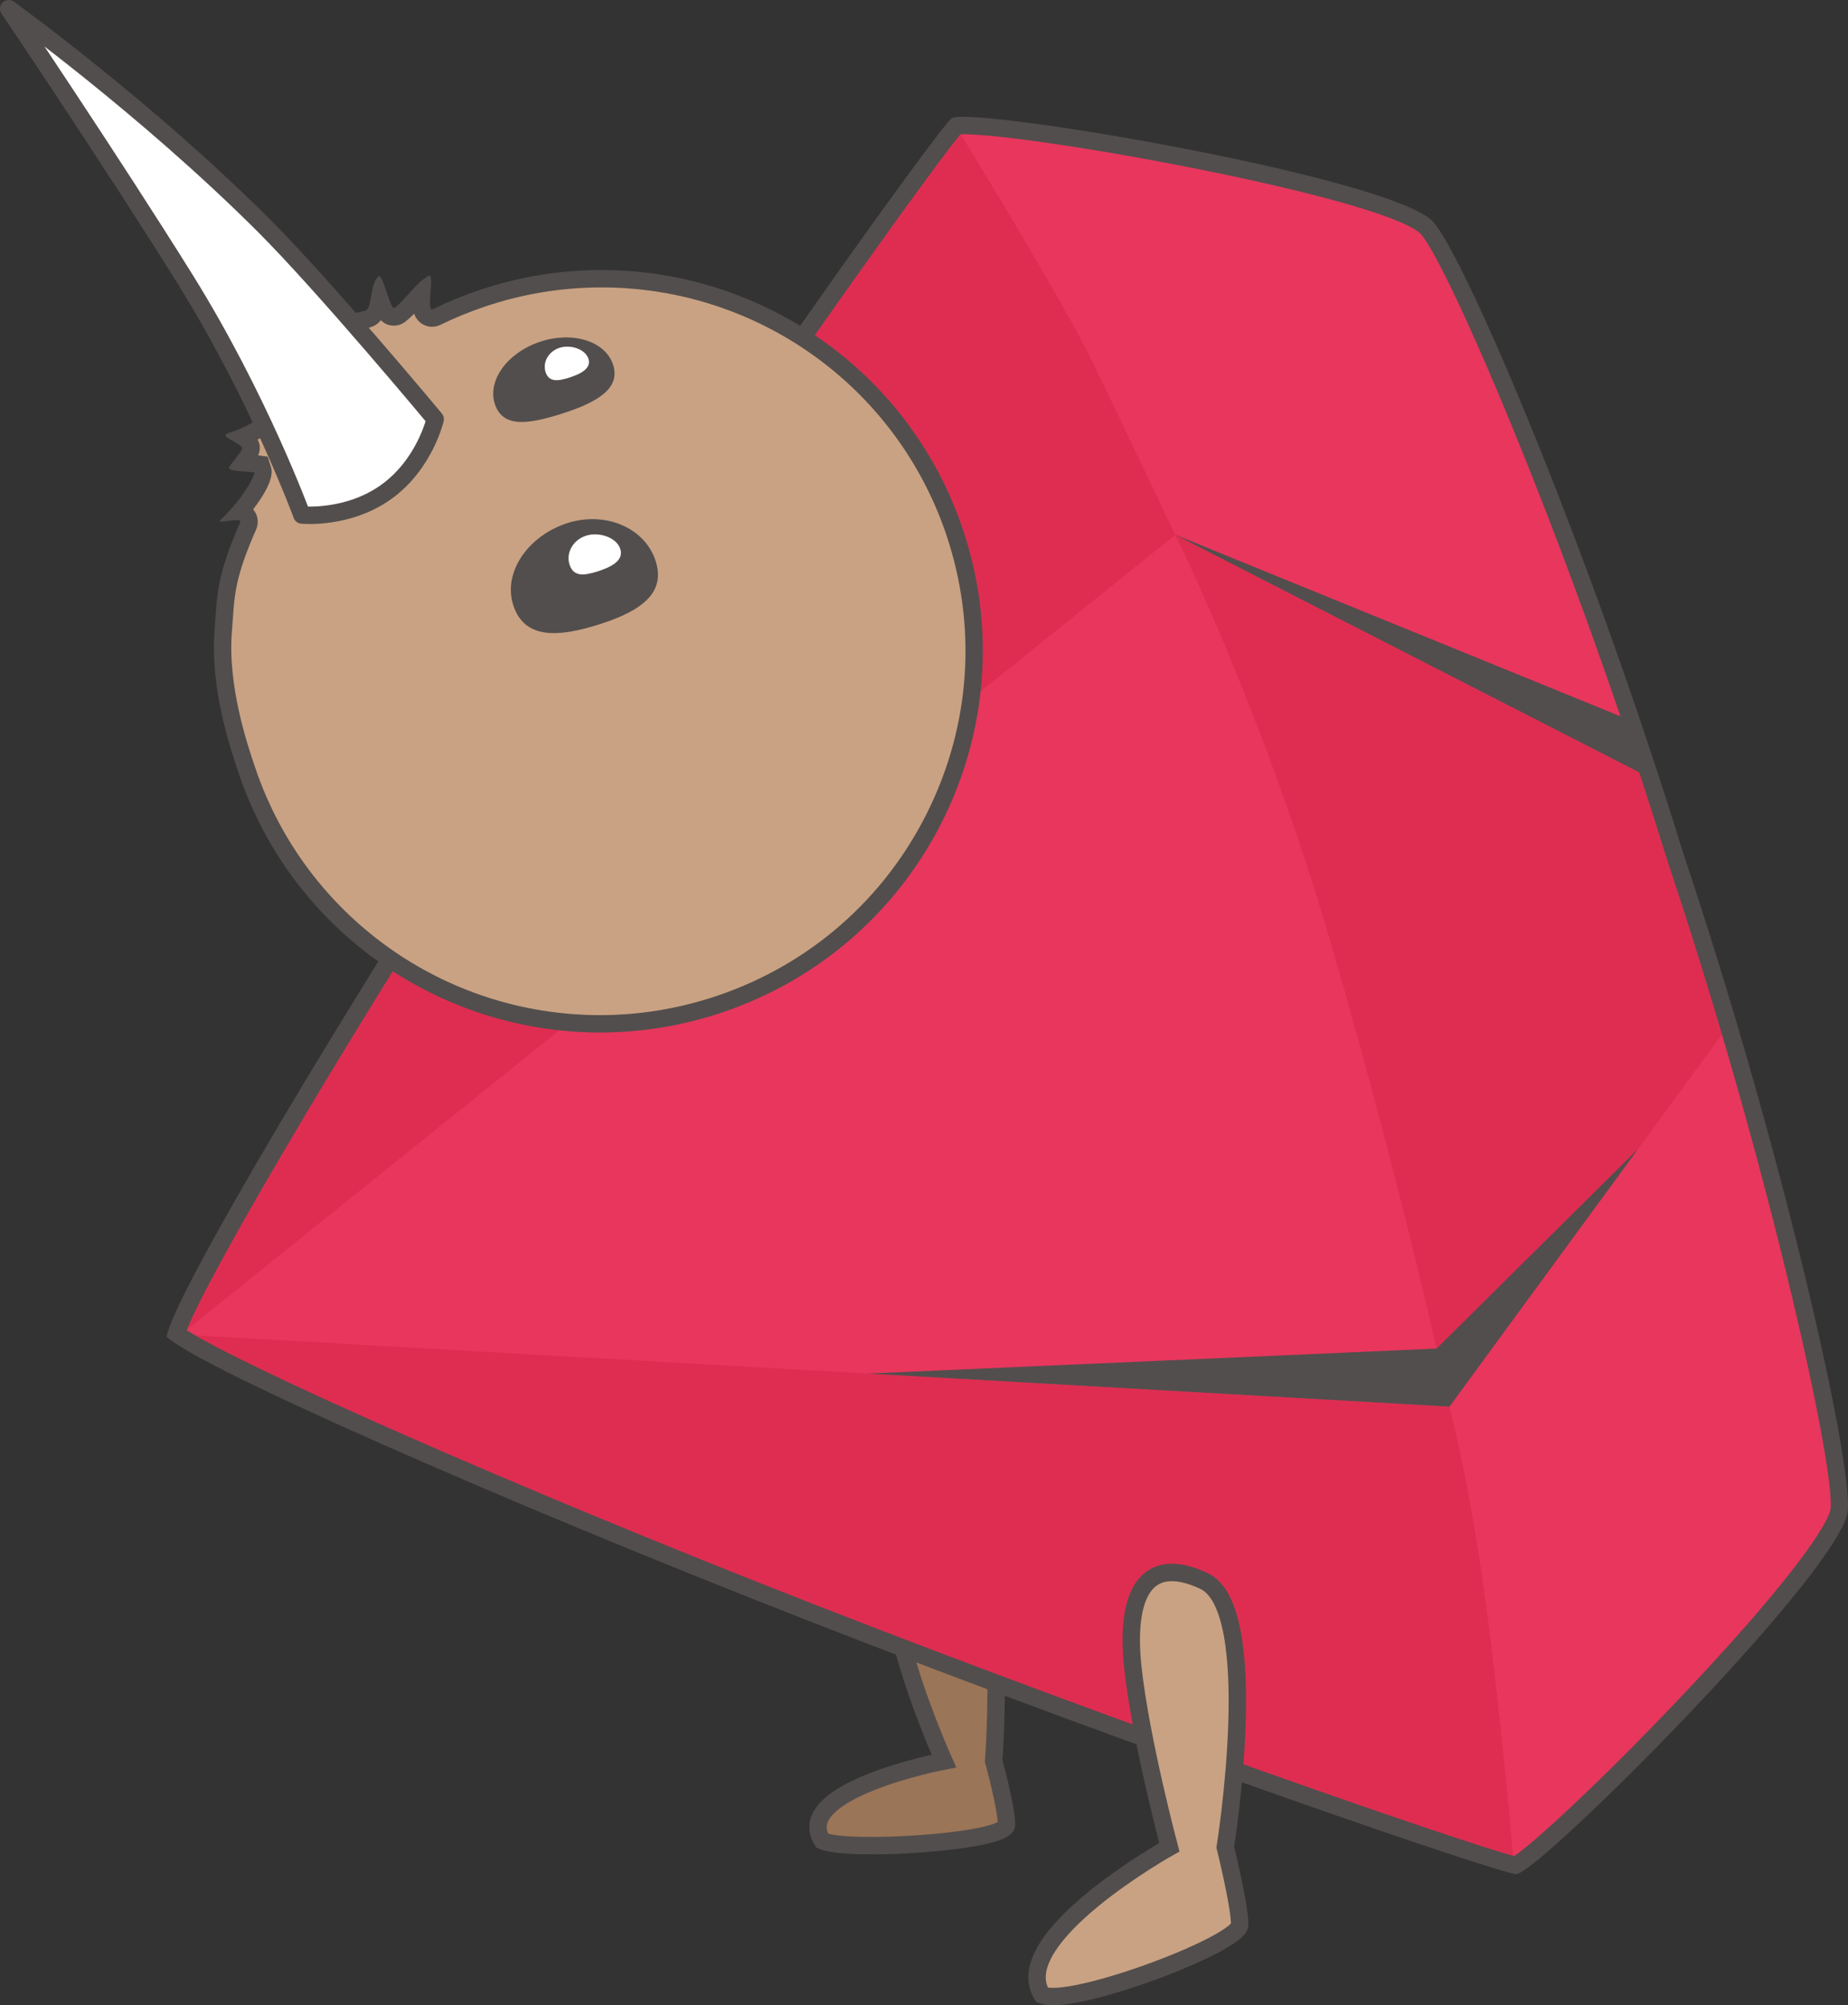 <?xml version="1.0" encoding="utf-8"?>
<!-- Generator: Adobe Illustrator 16.0.4, SVG Export Plug-In . SVG Version: 6.00 Build 0)  -->
<!DOCTYPE svg PUBLIC "-//W3C//DTD SVG 1.1//EN" "http://www.w3.org/Graphics/SVG/1.1/DTD/svg11.dtd">
<svg version="1.1" id="Layer_1" xmlns="http://www.w3.org/2000/svg" xmlns:xlink="http://www.w3.org/1999/xlink" x="0px" y="0px"
	 width="318.448px" height="345.499px" viewBox="0 0 318.448 345.499" enable-background="new 0 0 318.448 345.499"
	 xml:space="preserve">
<rect x="0" y="0" width="318.448" height="345.499" fill="#333333" stroke="none"/>
<g>
	<path fill="#9B7557" d="M171.224,303.417c0,0,2.862-36.562-6.272-40.82c-9.134-4.26-12.102,2.383-10.878,13.449
		c1.225,11.064,8.577,27.371,8.577,27.371s-26.346,5.018-20.966,13.733c4.311,1.989,31.75,0.229,31.75-2.763
		C173.435,311.396,171.224,303.417,171.224,303.417"/>
	<path fill="none" stroke="#524E4D" stroke-width="3" stroke-miterlimit="10" d="M171.224,303.417c0,0,2.862-36.562-6.272-40.82
		c-9.134-4.26-12.102,2.383-10.878,13.449c1.225,11.064,8.577,27.371,8.577,27.371s-26.346,5.018-20.966,13.733
		c4.311,1.989,31.75,0.229,31.75-2.763C173.435,311.396,171.224,303.417,171.224,303.417z"/>
	<path fill="#E8365D" d="M288.941,146.235c-0.303-0.983-0.607-1.965-0.914-2.946c-15.919-50.93-36.839-99.92-41.582-103.79
		c-9.42-7.685-77.985-19.172-81.367-17.158c-1.729,1.03-38.944,52.898-73.022,105.128c-30.991,47.5-59.273,95.373-60.567,102.474
		l-0.022,0.006c0.005,0.006,0.013,0.012,0.018,0.017c-0.001,0.008-0.004,0.017-0.005,0.024l0.022-0.008
		c5.179,5.028,56.006,27.567,108.825,48.229c58.079,22.72,118.5,43.323,120.506,43.157c3.925-0.326,53.062-49.504,56.267-61.232
		c1.612-5.904-9.816-57.934-26.442-108.638c-0.32-0.976-0.643-1.952-0.967-2.928L288.941,146.235z"/>
	<path fill="#DF2D51" d="M297.386,177.322l-47.62,65.032c0,0-7.219-34.447-20.36-79.59c-11.646-40.001-26.881-70.618-26.881-70.618
		l77.727,31.686L297.386,177.322z"/>
	<polygon fill="#524E4D" points="280.251,123.833 202.524,92.146 283.705,133.706 	"/>
	<path fill-rule="evenodd" clip-rule="evenodd" fill="#DF2D51" d="M260.832,321.368c-2.006,0.166-61.942-20.306-120.022-43.025
		c-47.877-18.729-103-42.514-109.344-48.395l218.3,12.407c0,0,4.049,14.946,7.153,40.774
		C259.878,307.761,260.832,321.368,260.832,321.368"/>
	<path fill-rule="evenodd" clip-rule="evenodd" fill="#DF2D51" d="M165.078,22.341c-1.729,1.031-38.651,52.084-72.692,104.339
		c-28.061,43.076-59.078,94.479-60.82,102.952L202.524,92.147c0,0-11.118-23.356-14.288-29.831
		C182.628,50.858,165.078,22.341,165.078,22.341"/>
	<path fill="#524E4D" d="M165.961,23.13c12.311,0,70.852,10.617,78.658,16.973c4.055,3.645,24.755,51.001,41.261,103.589
		c0.312,0.989,0.619,1.979,0.926,2.97l0.77,2.393c0.338,1.014,0.665,1.999,0.989,2.983c17.231,52.333,28.008,102.861,26.834,108.201
		c-0.938,3.428-8.373,13.871-26.42,32.846c-13.682,14.386-25.021,24.746-28.058,26.703c-7.693-1.959-65.367-21.764-120.743-43.408
		c-52.676-20.59-98.747-41.176-108.002-47.198c4.022-10.258,29.514-53.657,60.378-100.883
		c32.408-49.586,67.777-99.038,72.948-105.161C165.627,23.134,165.779,23.13,165.961,23.13L165.961,23.13 M165.961,20.13
		c-1.016,0-1.688,0.075-1.956,0.234c-1.752,1.041-39.447,53.483-73.963,106.293c-31.389,48.027-60.03,96.433-61.336,103.615
		l-0.023,0.006c0.005,0.006,0.013,0.012,0.019,0.018c-0.002,0.008-0.004,0.017-0.006,0.023l0.022-0.007
		c5.253,5.089,56.803,27.925,110.368,48.861c58.663,22.929,119.681,43.737,122.181,43.737c0.01,0,0.018,0,0.026,0
		c3.978-0.328,53.763-50.039,57.003-61.9c1.632-5.971-9.991-58.609-26.882-109.911c-0.326-0.987-0.654-1.975-0.983-2.963
		l-0.76-2.362c-0.308-0.994-0.617-1.988-0.928-2.98c-16.175-51.53-37.419-101.1-42.23-105.017
		C237.704,30.606,177.938,20.13,165.961,20.13"/>
	<polygon fill="#524E4D" points="247.546,232.356 282.305,197.918 249.766,242.356 149.552,236.66 	"/>
	<path fill-rule="evenodd" clip-rule="evenodd" fill="#C9A283" d="M103.408,176.401c7.026,0,13.995-1.154,20.714-3.433
		c16.275-5.517,29.435-17.025,37.053-32.403c7.616-15.376,8.781-32.782,3.279-49.01c-8.827-26.04-33.267-43.535-60.812-43.535
		c-7.025,0-13.994,1.154-20.713,3.432c-2.621,0.888-5.2,1.95-7.668,3.155c-0.263,0.128-0.535,0.192-0.811,0.192h-0.002
		c-0.48,0-0.93-0.197-1.261-0.554c-0.686-0.741-0.658-1.844-0.507-3.854c-0.36,0.375-0.72,0.778-1.084,1.19
		c-0.826,0.927-1.68,1.887-2.699,2.677l-0.405,0.315l-0.597,0.03c-1.288-0.001-1.784-1.127-2.496-3.189
		c-0.27,1.521-0.563,3.079-1.97,3.529c-0.447,0.144-2.158,0.622-5.787,0.851c-0.513,0.196-1.451,2.351-2.138,3.924
		C53.39,64.572,50.27,71.727,41.89,75.283c0.39,0.269,0.752,0.575,1.025,0.941c0.796,1.067,0.081,2.164-0.979,3.499
		c0.119,0.01,0.234,0.019,0.341,0.027c0.585,0.045,1.193,0.093,1.758,0.165l0.948,0.12l0.291,0.911
		c0.397,1.243-1.52,4.44-3.886,7.222c0.561,0.106,0.982,0.371,1.257,0.791c0.323,0.495,0.362,1.107,0.11,1.68
		c-3.599,8.156-3.822,11.409-4.131,15.913c-0.046,0.671-0.094,1.366-0.154,2.103c-0.797,9.705,2.726,20.084,4.051,23.992
		l0.074,0.219c8.828,26.039,33.268,43.535,60.812,43.535H103.408z"/>
	<path fill="#524E4D" d="M103.642,49.52c26.902,0,50.771,17.086,59.392,42.517c5.373,15.848,4.235,32.846-3.203,47.863
		c-7.439,15.019-20.293,26.259-36.188,31.648c-6.565,2.225-13.372,3.354-20.233,3.354c-26.903,0-50.771-17.086-59.392-42.516
		l-0.074-0.219c-1.299-3.827-4.749-13.992-3.979-23.388c0.062-0.745,0.109-1.447,0.156-2.126c0.299-4.351,0.516-7.494,4.006-15.406
		c0.454-1.031,0.37-2.191-0.226-3.105c-0.08-0.123-0.174-0.25-0.284-0.376c1.938-2.512,3.662-5.473,3.086-7.275l-0.582-1.822
		l-1.627-0.207c0.348-0.867,0.415-1.782-0.104-2.716c7.524-4.034,10.564-11.008,12.49-15.427c0.461-1.054,1.063-2.438,1.473-3.069
		c3.307-0.247,4.962-0.691,5.538-0.878c0.773-0.248,1.333-0.679,1.746-1.206c0.558,0.587,1.272,0.939,2.26,0.939
		c0.69,0,1.373-0.234,1.921-0.659c0.564-0.438,1.07-0.909,1.544-1.393c0.154,0.44,0.386,0.845,0.726,1.213
		c0.609,0.657,1.471,1.035,2.362,1.035c0.506,0,1.001-0.116,1.469-0.345c2.411-1.177,4.932-2.214,7.491-3.081
		C89.974,50.648,96.78,49.52,103.642,49.52 M103.642,46.52c-7.024,0-14.171,1.131-21.195,3.512
		c-2.716,0.921-5.333,2.001-7.844,3.227c-0.058,0.028-0.107,0.041-0.153,0.041c-0.956,0,0.41-5.818-0.473-5.818
		c-0.047,0-0.101,0.016-0.16,0.051c-2.257,1.292-3.741,3.915-5.838,5.541c-0.026,0.021-0.054,0.03-0.082,0.03
		c-0.673,0-1.895-5.546-2.556-5.546c-0.029,0-0.059,0.011-0.086,0.034c-1.58,1.331-1.099,5.544-2.283,5.923
		c-0.095,0.03-1.6,0.541-5.424,0.782c-3.824,0.241-3.778,15.719-18.193,20.327c-1.718,0.549,1.504,1.354,2.358,2.498
		c0.314,0.42-2.081,2.866-2.236,3.395c-0.205,0.7,2.379,0.633,4.368,0.886c0.106,0.333-1.764,4.394-5.85,8.151
		c-0.226,0.244-0.088,0.322,0.235,0.322c0.591,0,1.8-0.262,2.547-0.262c0.46,0,0.746,0.1,0.604,0.421
		c-4.245,9.621-3.938,12.766-4.407,18.498c-0.837,10.205,2.914,21.021,4.2,24.815c9.268,27.335,34.823,44.553,62.233,44.553
		c7.024,0,14.172-1.131,21.196-3.512c34.435-11.674,52.912-48.976,41.271-83.316C156.608,63.738,131.052,46.52,103.642,46.52"/>
	<path fill="#FFFFFF" d="M52.022,88.736c0,0,7.896,0.795,14.555-3.994c6.657-4.789,8.416-12.528,8.416-12.528
		S55.896,49.265,45.409,38.801C24.935,18.368,1.5,1.5,1.5,1.5s17.514,25.952,30.309,46.46
		C44.604,68.468,52.022,88.736,52.022,88.736"/>
	<path fill="none" stroke="#524E4D" stroke-width="3" stroke-linecap="round" stroke-linejoin="round" stroke-miterlimit="10" d="
		M52.022,88.736c0,0,7.896,0.795,14.555-3.994c6.657-4.789,8.416-12.528,8.416-12.528S55.896,49.265,45.409,38.801
		C24.935,18.368,1.5,1.5,1.5,1.5s17.514,25.952,30.309,46.46C44.604,68.468,52.022,88.736,52.022,88.736z"/>
	<path fill="#524E4D" d="M88.489,104.398c-0.766-2.261-0.541-4.607,0.42-6.756c1.464-3.273,4.635-6.085,8.607-7.432
		c6.576-2.23,13.478,0.588,15.412,6.293c1.935,5.706-2.524,8.803-9.678,11.075C96.099,109.85,90.423,110.103,88.489,104.398"/>
	<path fill="#FFFFFF" d="M98.16,97.328c-0.685-2.017,0.548-4.257,2.751-5.004s5.281,0.206,5.965,2.223
		c0.684,2.017-1.538,3.157-3.936,3.915C100.544,99.221,98.844,99.345,98.16,97.328"/>
	<path fill="#524E4D" d="M85.294,69.668c-1.369-4.039,2.072-8.856,7.686-10.759c5.615-1.903,11.276-0.172,12.646,3.867
		c1.369,4.038-2.506,6.474-8.604,8.434C90.922,73.169,86.663,73.708,85.294,69.668"/>
	<path fill="#FFFFFF" d="M94.026,64.137c-0.571-1.685,0.475-3.563,2.337-4.194c1.861-0.631,4.457,0.158,5.028,1.842
		c0.57,1.685-1.309,2.645-3.333,3.287C96.033,65.713,94.598,65.822,94.026,64.137"/>
	<path fill="#C9A283" d="M211.139,318.272c0,0,6.589-41.094-3.677-45.881c-10.267-4.785-13.603,2.68-12.227,15.117
		s6.268,30.764,6.268,30.764s-27.992,15.633-21.945,25.429c4.845,2.237,34.066-8.733,34.066-12.097
		C213.624,328.242,211.139,318.272,211.139,318.272"/>
	<path fill="none" stroke="#524E4D" stroke-width="3" stroke-miterlimit="10" d="M211.139,318.272c0,0,6.589-41.094-3.677-45.881
		c-10.267-4.785-13.603,2.68-12.227,15.117s6.268,30.764,6.268,30.764s-27.992,15.633-21.945,25.429
		c4.845,2.237,34.066-8.733,34.066-12.097C213.624,328.242,211.139,318.272,211.139,318.272z"/>
</g>
</svg>
